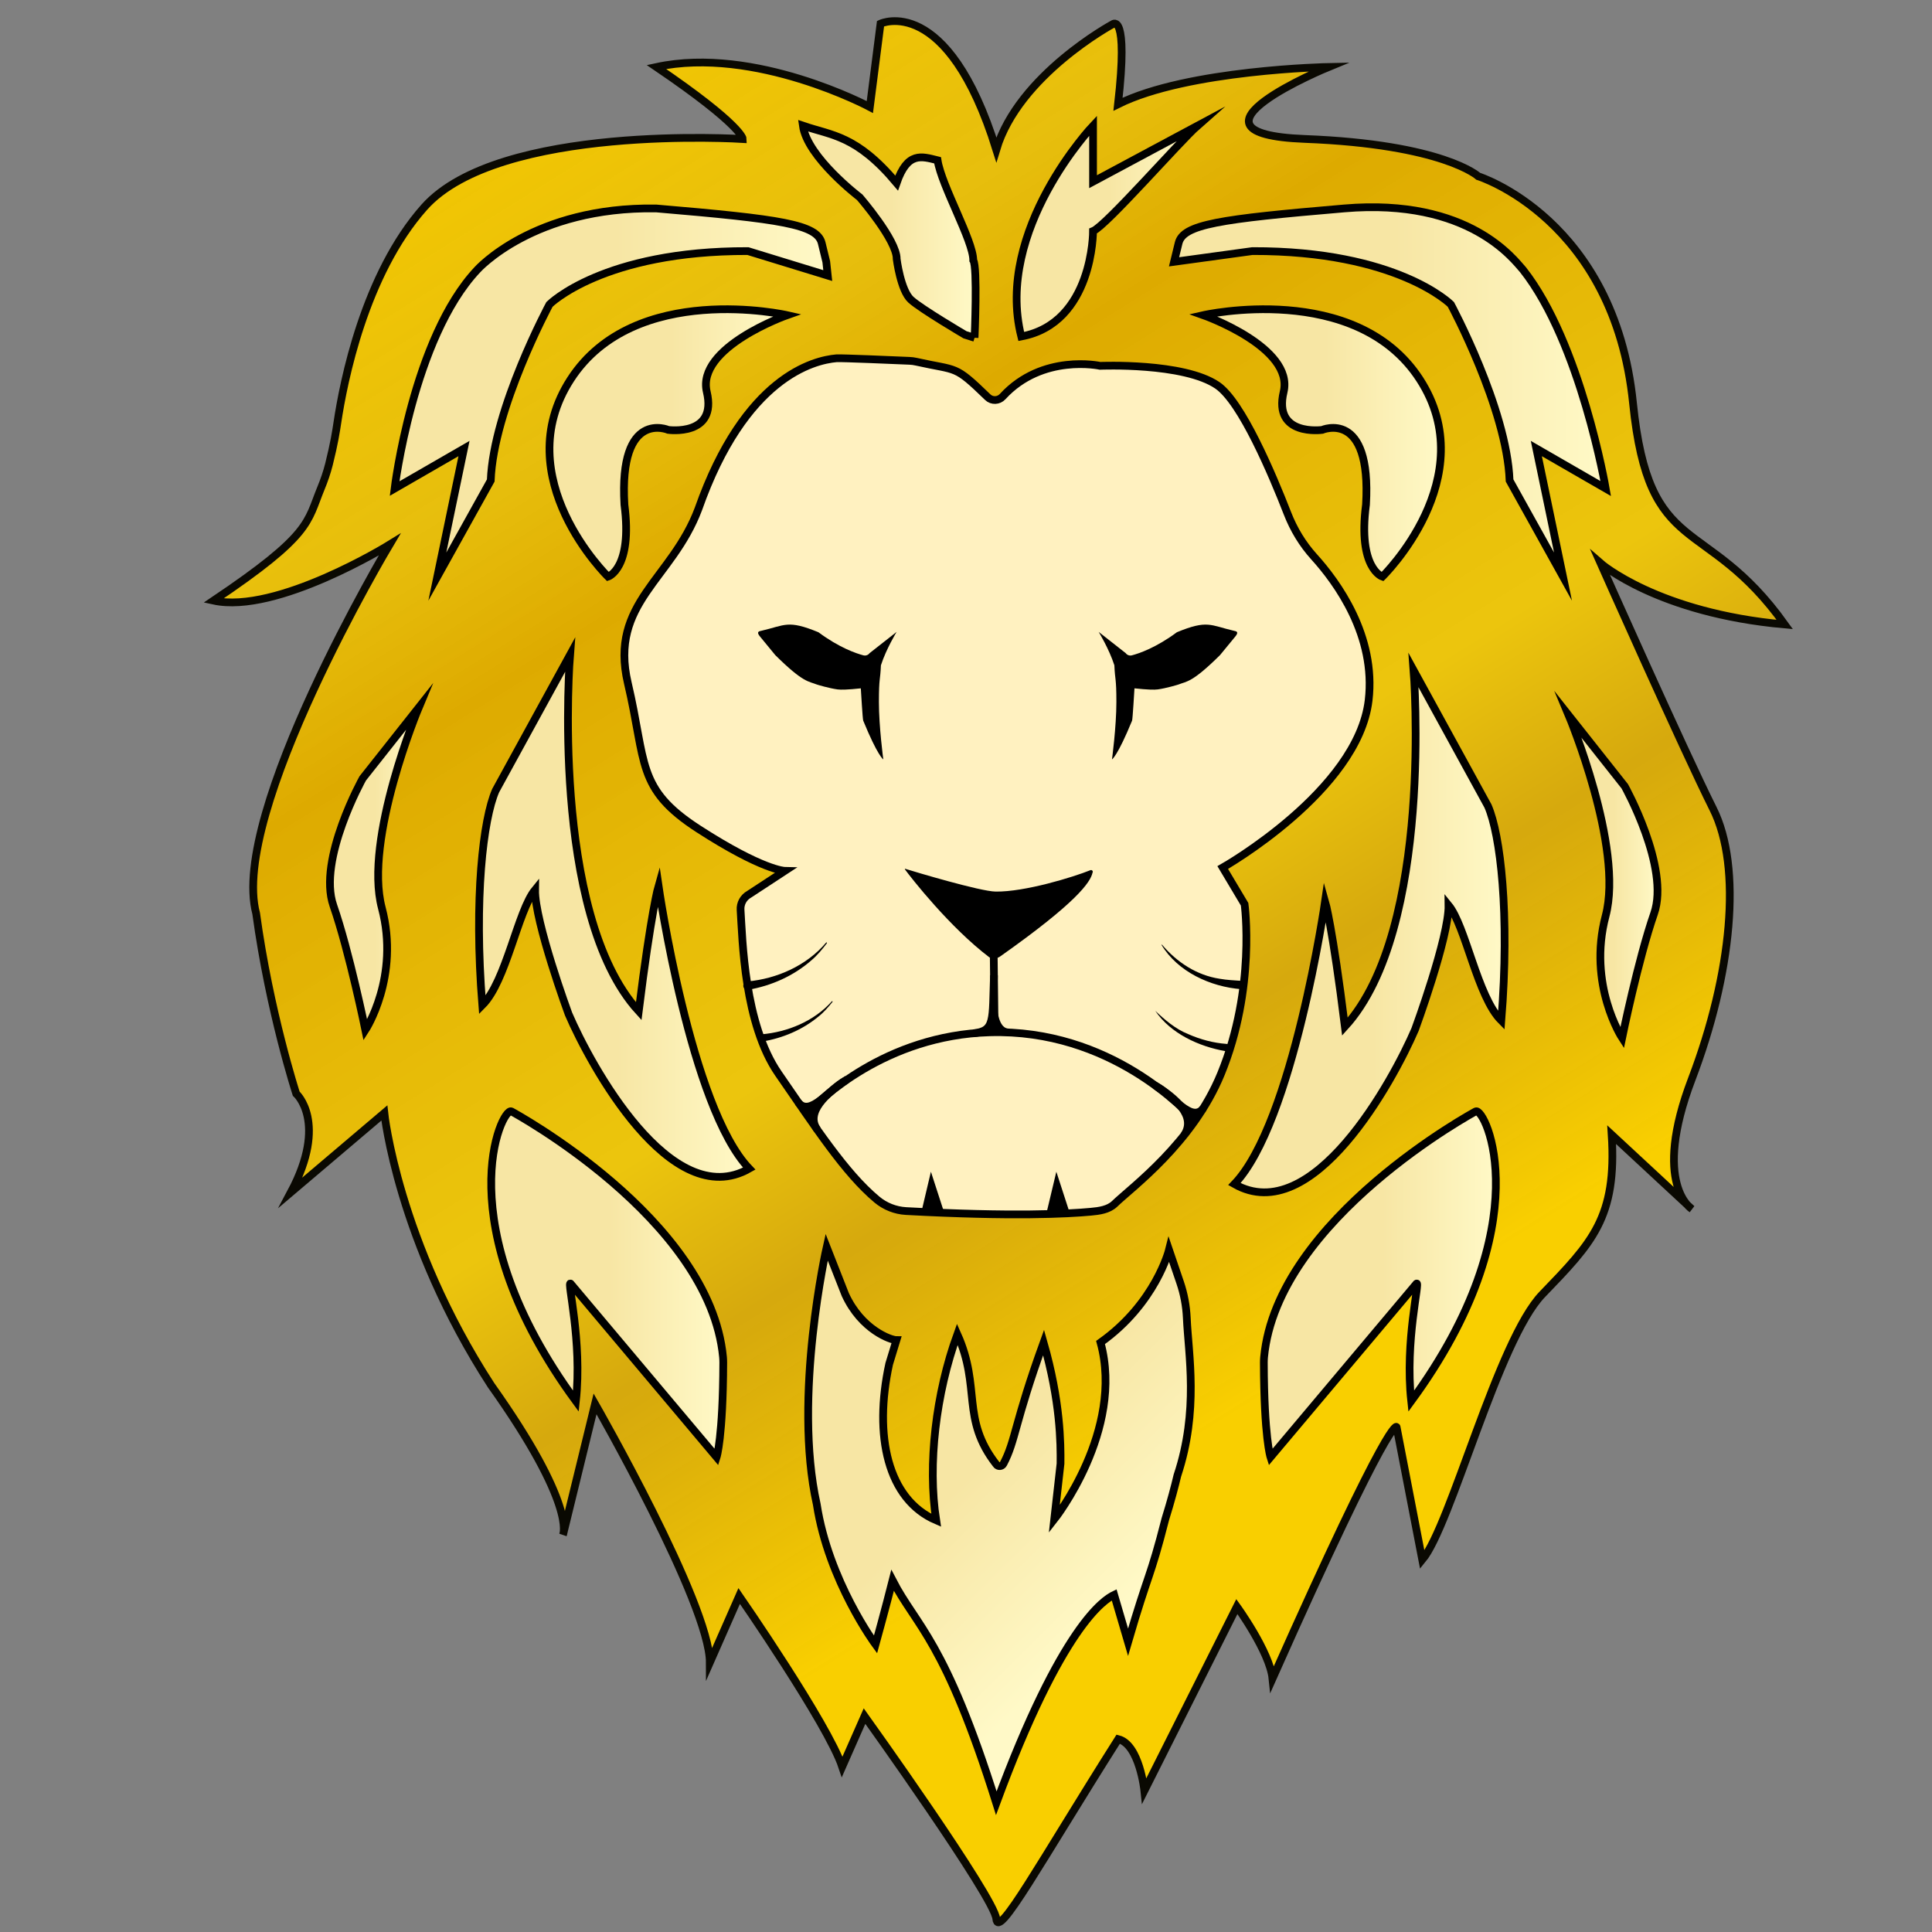 <?xml version="1.0" encoding="utf-8"?>
<!-- Generator: Adobe Illustrator 26.0.1, SVG Export Plug-In . SVG Version: 6.00 Build 0)  -->
<svg version="1.1" xmlns="http://www.w3.org/2000/svg" xmlns:xlink="http://www.w3.org/1999/xlink" x="0px" y="0px"
	 viewBox="0 0 250 250" style="enable-background:new 0 0 250 250;" xml:space="preserve">
<rect x="0" y="0" width="250" height="250" fill="#808080" stroke="none"/>
<style type="text/css">
	.st0{fill:url(#SVGID_1_);stroke:#0A0902;stroke-miterlimit:10;}
	.st1{fill:url(#SVGID_00000160888068880447861760000005435398267200089784_);stroke:#000000;stroke-miterlimit:10;}
	.st2{fill:url(#SVGID_00000020369153972976226060000009160307922978003338_);stroke:#000000;stroke-miterlimit:10;}
	.st3{fill:url(#SVGID_00000010278358213782420920000013821109821243696022_);stroke:#000000;stroke-miterlimit:10;}
	.st4{fill:url(#SVGID_00000142887271941344876350000016860398589773584029_);stroke:#000000;stroke-miterlimit:10;}
	.st5{fill:url(#SVGID_00000085231788955078101830000005186182495082064259_);stroke:#000000;stroke-miterlimit:10;}
	.st6{fill:url(#SVGID_00000147911624927408905680000015973953303903633297_);stroke:#000000;stroke-miterlimit:10;}
	.st7{fill:url(#SVGID_00000016782007206390031860000014817375201062493319_);stroke:#000000;stroke-miterlimit:10;}
	.st8{fill:url(#SVGID_00000165938790096727574570000012941485206686187912_);stroke:#000000;stroke-miterlimit:10;}
	.st9{fill:url(#SVGID_00000136406231701888698470000013462930880342159804_);stroke:#000000;stroke-miterlimit:10;}
	.st10{fill:url(#SVGID_00000106130560225905626350000012189232931795458964_);stroke:#000000;stroke-miterlimit:10;}
	.st11{fill:url(#SVGID_00000065040242430364195050000006234069487245228425_);stroke:#000000;stroke-miterlimit:10;}
	.st12{fill:url(#SVGID_00000183216121015077695180000017929417979158917055_);stroke:#000000;stroke-miterlimit:10;}
	.st13{fill:url(#SVGID_00000054227970198904102000000002783791565537242784_);stroke:#000000;stroke-miterlimit:10;}
	.st14{fill:#FFF1C0;stroke:#000000;stroke-miterlimit:10;}
	.st15{fill:none;stroke:#000000;stroke-miterlimit:10;}
</style>
<g id="Camada_4">
</g>
<g id="Camada_3">
	<linearGradient id="SVGID_1_" gradientUnits="userSpaceOnUse" x1="172.287" y1="175.991" x2="64.877" y2="3.34">
		<stop  offset="2.793296e-03" style="stop-color:#F9CF00"/>
		<stop  offset="0.221" style="stop-color:#DFAD00;stop-opacity:0.9"/>
		<stop  offset="0.344" style="stop-color:#F8CD00;stop-opacity:0.9"/>
		<stop  offset="0.645" style="stop-color:#DDAA00"/>
		<stop  offset="0.757" style="stop-color:#F2C500;stop-opacity:0.9"/>
		<stop  offset="1" style="stop-color:#F4C800"/>
	</linearGradient>
	<path class="st0" d="M50.41,70.47c0,0-20.72,34.71-17.26,47.74c1.73,12.69,5.18,23.31,5.18,23.31s4.14,3.69-0.69,12.76l12.09-10.26
		c0,0,1.73,16.57,13.81,35.22c11.05,15.54,9.32,19.34,9.32,19.34L77,181.66c0,0,14.85,25.9,14.85,33.49l3.8-8.63
		c0,0,11.48,16.57,13.33,22.1l2.89-6.56c0,0,16.83,23.48,17.05,26.24c0.22,2.76,5.71-7.35,15.78-23.26
		c2.76,0.69,3.38,6.68,3.38,6.68l11.97-23.83c0,0,4.26,5.87,4.61,9.32c15.52-34.87,16.06-32.55,16.06-32.55l3.32,17.18
		c3.73-4.49,9.8-28.4,15.53-34.35c6.44-6.68,9.67-9.91,8.98-20.66c10.36,9.61,10.36,9.61,10.36,9.61s-5.18-3.19,0-16.79
		c5.18-13.6,6.56-27.41,2.76-35s-14.56-31.77-14.56-31.77s7.36,6.45,23.84,7.93c-10.29-14.39-17.57-8.28-19.64-28.65
		c-2.42-23.83-20.03-29.35-20.03-29.35s-4.49-4.14-22.44-4.83c-17.96-0.69,3.11-9.32,3.11-9.32s-18.3,0.35-27.28,4.83
		c1.38-12.09-0.69-10.36-0.69-10.36s-12.17,6.56-15.06,16.23C122.58-1,113.94,3.06,113.94,3.06l-1.38,10.79
		c0,0-14.85-7.94-27.62-5.18c11.18,7.6,11.18,9.32,11.18,9.32s-31.55-2.04-41.22,8.82c-7.73,8.69-10.46,22.63-11.24,27.85
		c-0.18,1.18-0.4,2.66-1.09,5.42c-0.27,1.06-0.63,2.11-1.05,3.12c-1.8,4.39-1.19,5.98-13.89,14.52
		C35.81,79.51,50.41,70.47,50.41,70.47z"/>
	
		<linearGradient id="SVGID_00000118370117809062619920000016713855426174507136_" gradientUnits="userSpaceOnUse" x1="51.057" y1="50.791" x2="107.115" y2="50.791">
		<stop  offset="0.512" style="stop-color:#F7E6A4"/>
		<stop  offset="1" style="stop-color:#FFF9C7"/>
	</linearGradient>
	<path style="fill:url(#SVGID_00000118370117809062619920000016713855426174507136_);stroke:#000000;stroke-miterlimit:10;" d="
		M107.11,35.66l-0.19-1.78c0,0,0,0-0.59-2.42s-5.21-3.11-21.44-4.49c-15.88-0.24-23.13,7.94-23.13,7.94
		c-8.33,8.85-10.7,28.31-10.7,28.31l8.98-5.18l-3.45,16.57c0,0,0,0,6.91-12.43c0.35-9.32,7.6-22.79,7.6-22.79s6.91-6.95,25.68-6.9
		L107.11,35.66z"/>
	
		<linearGradient id="SVGID_00000042016553022323201500000006185262967669767609_" gradientUnits="userSpaceOnUse" x1="103.887" y1="29.989" x2="126.245" y2="29.989">
		<stop  offset="0.512" style="stop-color:#F7E6A4"/>
		<stop  offset="1" style="stop-color:#FFF9C7"/>
	</linearGradient>
	<path style="fill:url(#SVGID_00000042016553022323201500000006185262967669767609_);stroke:#000000;stroke-miterlimit:10;" d="
		M126.11,43.71l-1.24-0.39c0,0-5.65-3.32-6.99-4.53s-1.85-5.27-1.85-5.27c0.05-2.42-4.79-8-4.79-8s-6.79-5.16-7.35-9.26
		c3.76,1.29,6.91,1.21,12.13,7.42c1.42-4.1,3.23-3.45,5.3-2.94c0.52,3.32,4.62,10.4,4.62,12.95
		C126.51,34.54,126.11,43.71,126.11,43.71"/>
	
		<linearGradient id="SVGID_00000023275126560191049910000005827025711252597650_" gradientUnits="userSpaceOnUse" x1="151.9" y1="50.714" x2="207.764" y2="50.714">
		<stop  offset="0.512" style="stop-color:#F7E6A4"/>
		<stop  offset="1" style="stop-color:#FFF9C7"/>
	</linearGradient>
	<path style="fill:url(#SVGID_00000023275126560191049910000005827025711252597650_);stroke:#000000;stroke-miterlimit:10;" d="
		M162.06,32.49c18.78-0.05,25.68,6.9,25.68,6.9s7.25,13.47,7.6,22.79c6.91,12.43,6.91,12.43,6.91,12.43l-3.45-16.57l8.98,5.18
		c0,0-3.22-18.82-10.7-28.31c-1.11-1.21-6.91-9.32-23.13-7.94c-16.23,1.38-20.85,2.07-21.44,4.49s-0.59,2.42-0.59,2.42L162.06,32.49
		z"/>
	
		<linearGradient id="SVGID_00000054948669693938946750000005451211874220721281_" gradientUnits="userSpaceOnUse" x1="71.102" y1="57.317" x2="101.859" y2="57.317">
		<stop  offset="0.512" style="stop-color:#F7E6A4"/>
		<stop  offset="1" style="stop-color:#FFF9C7"/>
	</linearGradient>
	<path style="fill:url(#SVGID_00000054948669693938946750000005451211874220721281_);stroke:#000000;stroke-miterlimit:10;" d="
		M101.86,40.78c0,0-19.72-4.49-28.01,8.29s4.83,25.55,4.83,25.55s3.2-1.04,2.12-9.32c-0.73-12.43,5.68-9.67,5.68-9.67
		s6.36,0.88,4.98-4.91C90.08,44.92,101.86,40.78,101.86,40.78z"/>
	
		<linearGradient id="SVGID_00000034787052106809446670000007737612673368834962_" gradientUnits="userSpaceOnUse" x1="155.703" y1="57.317" x2="186.46" y2="57.317">
		<stop  offset="0.512" style="stop-color:#F7E6A4"/>
		<stop  offset="1" style="stop-color:#FFF9C7"/>
	</linearGradient>
	<path style="fill:url(#SVGID_00000034787052106809446670000007737612673368834962_);stroke:#000000;stroke-miterlimit:10;" d="
		M155.7,40.78c0,0,19.72-4.49,28.01,8.29s-4.83,25.55-4.83,25.55s-3.2-1.04-2.12-9.32c0.73-12.43-5.68-9.67-5.68-9.67
		s-6.36,0.88-4.98-4.91S155.7,40.78,155.7,40.78z"/>
	
		<linearGradient id="SVGID_00000152969868089438217200000011700873458251093892_" gradientUnits="userSpaceOnUse" x1="131.551" y1="29.903" x2="154.973" y2="29.903">
		<stop  offset="0.512" style="stop-color:#F7E6A4"/>
		<stop  offset="1" style="stop-color:#FFF9C7"/>
	</linearGradient>
	<path style="fill:url(#SVGID_00000152969868089438217200000011700873458251093892_);stroke:#000000;stroke-miterlimit:10;" d="
		M141.44,23.51v-7.25c0,0-12.76,13.47-9.29,27.28c9.34-1.73,9.29-13.64,9.29-13.64c1.66-0.66,11.22-11.61,13.53-13.64L141.44,23.51z
		"/>
	
		<linearGradient id="SVGID_00000074434270592656135850000013935458286723481735_" gradientUnits="userSpaceOnUse" x1="61.983" y1="118.515" x2="96.953" y2="118.515">
		<stop  offset="0.512" style="stop-color:#F7E6A4"/>
		<stop  offset="1" style="stop-color:#FFF9C7"/>
	</linearGradient>
	<path style="fill:url(#SVGID_00000074434270592656135850000013935458286723481735_);stroke:#000000;stroke-miterlimit:10;" d="
		M73.76,84.74c0,0-2.66,33.47,8.89,46.11c1.61-12.95,2.56-16.23,2.56-16.23s4.14,28.66,11.74,36.6
		c-10.14,5.77-20.56-13.44-23.38-20.01c0,0-4.39-11.93-4.33-16.08c-2.24,2.74-3.73,11.84-6.83,14.94
		c-1.11-13.85,0.12-24.09,1.73-27.77L73.76,84.74z"/>
	
		<linearGradient id="SVGID_00000102508280598735894400000014319572018278295711_" gradientUnits="userSpaceOnUse" x1="159.729" y1="120.512" x2="194.699" y2="120.512">
		<stop  offset="0.512" style="stop-color:#F7E6A4"/>
		<stop  offset="1" style="stop-color:#FFF9C7"/>
	</linearGradient>
	<path style="fill:url(#SVGID_00000102508280598735894400000014319572018278295711_);stroke:#000000;stroke-miterlimit:10;" d="
		M182.92,86.74c0,0,2.66,33.47-8.89,46.11c-1.61-12.95-2.56-16.23-2.56-16.23s-4.14,28.66-11.74,36.6
		c10.14,5.77,20.56-13.44,23.38-20.01c0,0,4.39-11.92,4.33-16.08c2.24,2.74,3.73,11.84,6.83,14.94c1.11-13.85-0.12-24.09-1.73-27.77
		L182.92,86.74z"/>
	
		<linearGradient id="SVGID_00000182490626987811913990000007807997617643988650_" gradientUnits="userSpaceOnUse" x1="163.537" y1="166.179" x2="193.569" y2="166.179">
		<stop  offset="0.512" style="stop-color:#F7E6A4"/>
		<stop  offset="1" style="stop-color:#FFF9C7"/>
	</linearGradient>
	<path style="fill:url(#SVGID_00000182490626987811913990000007807997617643988650_);stroke:#000000;stroke-miterlimit:10;" d="
		M190.96,143.81c0,0-25.69,13.83-27.39,31.81c-0.02,0.23-0.03,0.46-0.03,0.69c0.03,9.69,0.86,12.25,0.86,12.25l18.9-22.47
		c0.5-0.36-1.54,7.42-0.69,15.22C199.43,158.36,192.21,143.25,190.96,143.81z"/>
	
		<linearGradient id="SVGID_00000049195764048646411840000000019552554599060629_" gradientUnits="userSpaceOnUse" x1="63.564" y1="166.179" x2="93.596" y2="166.179">
		<stop  offset="0.512" style="stop-color:#F7E6A4"/>
		<stop  offset="1" style="stop-color:#FFF9C7"/>
	</linearGradient>
	<path style="fill:url(#SVGID_00000049195764048646411840000000019552554599060629_);stroke:#000000;stroke-miterlimit:10;" d="
		M66.17,143.81c0,0,25.69,13.83,27.39,31.81c0.02,0.23,0.03,0.46,0.03,0.69c-0.03,9.69-0.86,12.25-0.86,12.25l-18.9-22.47
		c-0.5-0.36,1.54,7.42,0.69,15.22C57.7,158.36,64.92,143.25,66.17,143.81z"/>
	
		<linearGradient id="SVGID_00000093873688811815464150000003807782339264592299_" gradientUnits="userSpaceOnUse" x1="202.987" y1="113.443" x2="214.479" y2="113.443">
		<stop  offset="0.512" style="stop-color:#F7E6A4"/>
		<stop  offset="1" style="stop-color:#FFF9C7"/>
	</linearGradient>
	<path style="fill:url(#SVGID_00000093873688811815464150000003807782339264592299_);stroke:#000000;stroke-miterlimit:10;" d="
		M202.99,92.57c0,0,7.14,17.01,4.78,25.94s2.13,15.8,2.13,15.8s2.07-10.14,4.14-16.1s-3.8-16.47-3.8-16.47L202.99,92.57z"/>
	
		<linearGradient id="SVGID_00000054241355972076273810000006484756246537400244_" gradientUnits="userSpaceOnUse" x1="42.699" y1="112.416" x2="54.191" y2="112.416">
		<stop  offset="0.512" style="stop-color:#F7E6A4"/>
		<stop  offset="1" style="stop-color:#FFF9C7"/>
	</linearGradient>
	<path style="fill:url(#SVGID_00000054241355972076273810000006484756246537400244_);stroke:#000000;stroke-miterlimit:10;" d="
		M54.19,91.55c0,0-7.14,17.01-4.78,25.94c2.36,8.93-2.13,15.8-2.13,15.8s-2.07-10.14-4.14-16.1c-2.07-5.96,3.8-16.47,3.8-16.47
		L54.19,91.55z"/>
	
		<linearGradient id="SVGID_00000166663577028355140430000012503124605096625077_" gradientUnits="userSpaceOnUse" x1="112.994" y1="170.135" x2="147.817" y2="205.338">
		<stop  offset="0.475" style="stop-color:#F7E6A4"/>
		<stop  offset="1" style="stop-color:#FFF9C7"/>
	</linearGradient>
	<path style="fill:url(#SVGID_00000166663577028355140430000012503124605096625077_);stroke:#000000;stroke-miterlimit:10;" d="
		M106.97,161.38c0,0-4.39,19.35-1.28,33.28c1.53,9.93,7.6,18.14,7.6,18.14s1.34-4.85,2.21-8.3c3.1,5.99,6.77,7.66,13.42,28.83
		c8.46-22.91,13.95-26.34,15.25-26.96l1.8,6.13c2.68-9.19,2.82-8.08,4.83-15.95c0.7-2.24,1.24-4.28,1.55-5.61
		c2.8-8.42,1.43-15.67,1.22-20.41c-0.07-1.56-0.36-3.1-0.86-4.57l-1.44-4.23c0,0-1.73,6.93-8.86,11.99
		c3.11,11.39-5.99,22.89-5.99,22.89s0.56-4.9,0.81-7.21c0.03-2.62,0-8.03-2.19-15.68c-3.77,10.4-3.61,12.71-5.2,15.7
		c-0.19,0.37-0.72,0.4-0.94,0.05c-4.59-5.9-1.92-9.92-5.02-16.82c-2.78,7.64-3.86,16.86-2.74,24.08c-6.29-2.7-8.1-10.95-6.08-20.24
		l0.94-3.08c-0.7,0-4.52-1.31-6.62-5.89L106.97,161.38z"/>
</g>
<g id="Camada_2">
	<path class="st14" d="M118.58,46.81c-0.3-0.07-0.6-0.11-0.91-0.12c-1.86-0.08-8.86-0.38-9.42-0.33
		c-2.97,0.25-11.87,2.45-17.87,19.48c-3.41,9.13-11.57,12.18-9.14,22.54c2.44,10.36,1.05,13.65,9.14,18.88
		c8.3,5.37,11.18,5.43,11.18,5.43l-4.61,3.02c-0.74,0.41-1.18,1.2-1.12,2.04c0.25,3.83,0.45,14.74,4.91,21.19
		c4.77,6.89,8.61,12.85,12.74,16.29c1.06,0.88,2.37,1.4,3.75,1.48c13.85,0.75,21,0.36,23.91,0.09c1.1-0.1,2.3-0.26,3.09-1.02
		c2.21-2.14,10.09-7.86,13.77-16.84c4.54-11.07,3.05-21.93,3.05-21.93l-2.83-4.75c0,0,17.49-9.9,18.88-21.64
		c0.98-8.32-4.05-15.25-7.07-18.58c-1.48-1.64-2.63-3.54-3.43-5.6c-2-5.14-5.94-14.43-9.06-16.57c-4.37-2.99-15.19-2.53-15.19-2.53
		s-7.46-1.64-12.61,3.98c-0.51,0.56-1.39,0.6-1.93,0.07C123.43,47.15,124.01,48.03,118.58,46.81z"/>
	<polygon points="135.42,156.95 136.69,151.62 138.42,156.95 	"/>
	<polygon points="119.2,156.95 120.46,151.62 122.19,156.95 	"/>
	<path d="M159.9,82.3c0.46-0.59-0.01-0.62-0.2-0.67c-3.12-0.72-3.42-1.46-7.41,0.18c-2.7,2-4.87,2.74-5.82,2.99
		c-0.3,0.08-0.62-0.03-0.8-0.28l-3.5-2.75c0,0,1.34,2.18,2.03,4.32c0.08,2,0.26,1.53,0.26,4.75s-0.57,7.43-0.57,7.43
		s0.71-0.41,2.6-5.02c0.08-0.2,0.29-3.92,0.31-4.18c1.68,0.18,2.57,0.2,3.01,0.14c1.1-0.15,2.59-0.6,2.67-0.63
		c1.07-0.43,1.75-0.2,5.39-3.81L159.9,82.3z"/>
	<path d="M98.29,82.3c-0.46-0.59,0.01-0.62,0.2-0.67c3.12-0.72,3.42-1.46,7.41,0.18c2.7,2,4.87,2.74,5.82,2.99
		c0.3,0.08,0.62-0.03,0.8-0.28l3.5-2.75c0,0-1.34,2.18-2.03,4.32c-0.08,2-0.26,1.53-0.26,4.75s0.57,7.43,0.57,7.43
		s-0.71-0.41-2.6-5.02c-0.08-0.2-0.29-3.92-0.31-4.18c-1.68,0.18-2.57,0.2-3.01,0.14c-1.1-0.15-2.59-0.6-2.67-0.63
		c-1.07-0.43-1.75-0.2-5.39-3.81L98.29,82.3z"/>
	<path d="M117.1,112.5c0.82,1.12,5.78,7.47,10.91,11.37c0.47,0.25,1.04,0.18,1.46-0.14c9.8-6.92,11.64-9.57,11.9-10.8
		c0.12-0.18-0.07-0.41-0.27-0.33c-2.2,0.89-8.5,2.83-12.28,2.77c-1.99-0.03-10.42-2.55-11.66-2.94
		C117.11,112.4,117.07,112.46,117.1,112.5z"/>
	<path class="st15" d="M129.67,133.2"/>
	<path class="st15" d="M104.32,144.14c1.73-1.79,10.21-10.17,23.74-10.56c15.63-0.45,25.39,10.12,26.76,11.65"/>
	<line class="st15" x1="128.59" y1="123.78" x2="128.7" y2="133.16"/>
	<g>
		<path d="M96.72,127c3.83-0.35,7.67-2.06,10.18-5.03c0.05-0.06,0.15,0.01,0.1,0.08c-0.6,0.79-1.24,1.57-2.01,2.22
			c-2.3,2.01-5.16,3.29-8.18,3.81c-0.29,0.05-0.57-0.15-0.62-0.45C96.14,127.3,96.39,127.01,96.72,127L96.72,127z"/>
	</g>
	<g>
		<path d="M160.64,128c-4.02-0.3-8.27-2.27-10.35-5.75c0.03-0.02,0.07-0.01,0.09,0.01c1.93,2.27,4.49,3.94,7.44,4.39
			c0.96,0.17,1.93,0.21,2.94,0.28c0.3,0.02,0.52,0.28,0.5,0.57C161.24,127.81,160.95,128.05,160.64,128L160.64,128z"/>
	</g>
	<g>
		<path d="M98.54,133.84c3.38-0.29,6.81-1.7,9.1-4.27c0.04-0.05,0.13,0.01,0.09,0.07c-0.55,0.68-1.13,1.36-1.83,1.91
			c-2.08,1.72-4.62,2.79-7.28,3.23c-0.26,0.04-0.5-0.14-0.54-0.4C98.04,134.11,98.26,133.85,98.54,133.84L98.54,133.84z"/>
	</g>
	<g>
		<path d="M158.59,136.02c-3.47-0.6-7.12-2.29-9.1-5.22c1.23,1.16,2.62,2.36,4.26,3.01c1.55,0.69,3.27,1.15,4.95,1.27
			C159.32,135.14,159.22,136.12,158.59,136.02L158.59,136.02z"/>
	</g>
	<path class="st15" d="M149.46,140.45c2.68,1.64,5.35,3.98,3.8,6.39"/>
	<path class="st15" d="M149.71,140.63c2,1.02,4.45,4.75,6,2.78"/>
	<path class="st15" d="M109.63,139.66c-2.78,1.84-5.43,4.3-3.88,6.5"/>
	<path class="st15" d="M109.38,139.84c-2,1.02-4.55,4.77-6.1,2.8"/>
	<path class="st15" d="M128.62,126.2c-0.21,5.87,0.17,7.18-2.67,7.51"/>
	<g>
		<path d="M128.69,126.13c0.3,1.53-0.17,7.1,1.93,6.97c0,0,0.04,1,0.04,1c-2.76-0.28-2.05-3.92-2.08-5.86
			c0.02-0.7,0.07-1.4-0.05-2.09C128.53,126.15,128.69,126.13,128.69,126.13L128.69,126.13z"/>
	</g>
</g>
</svg>
